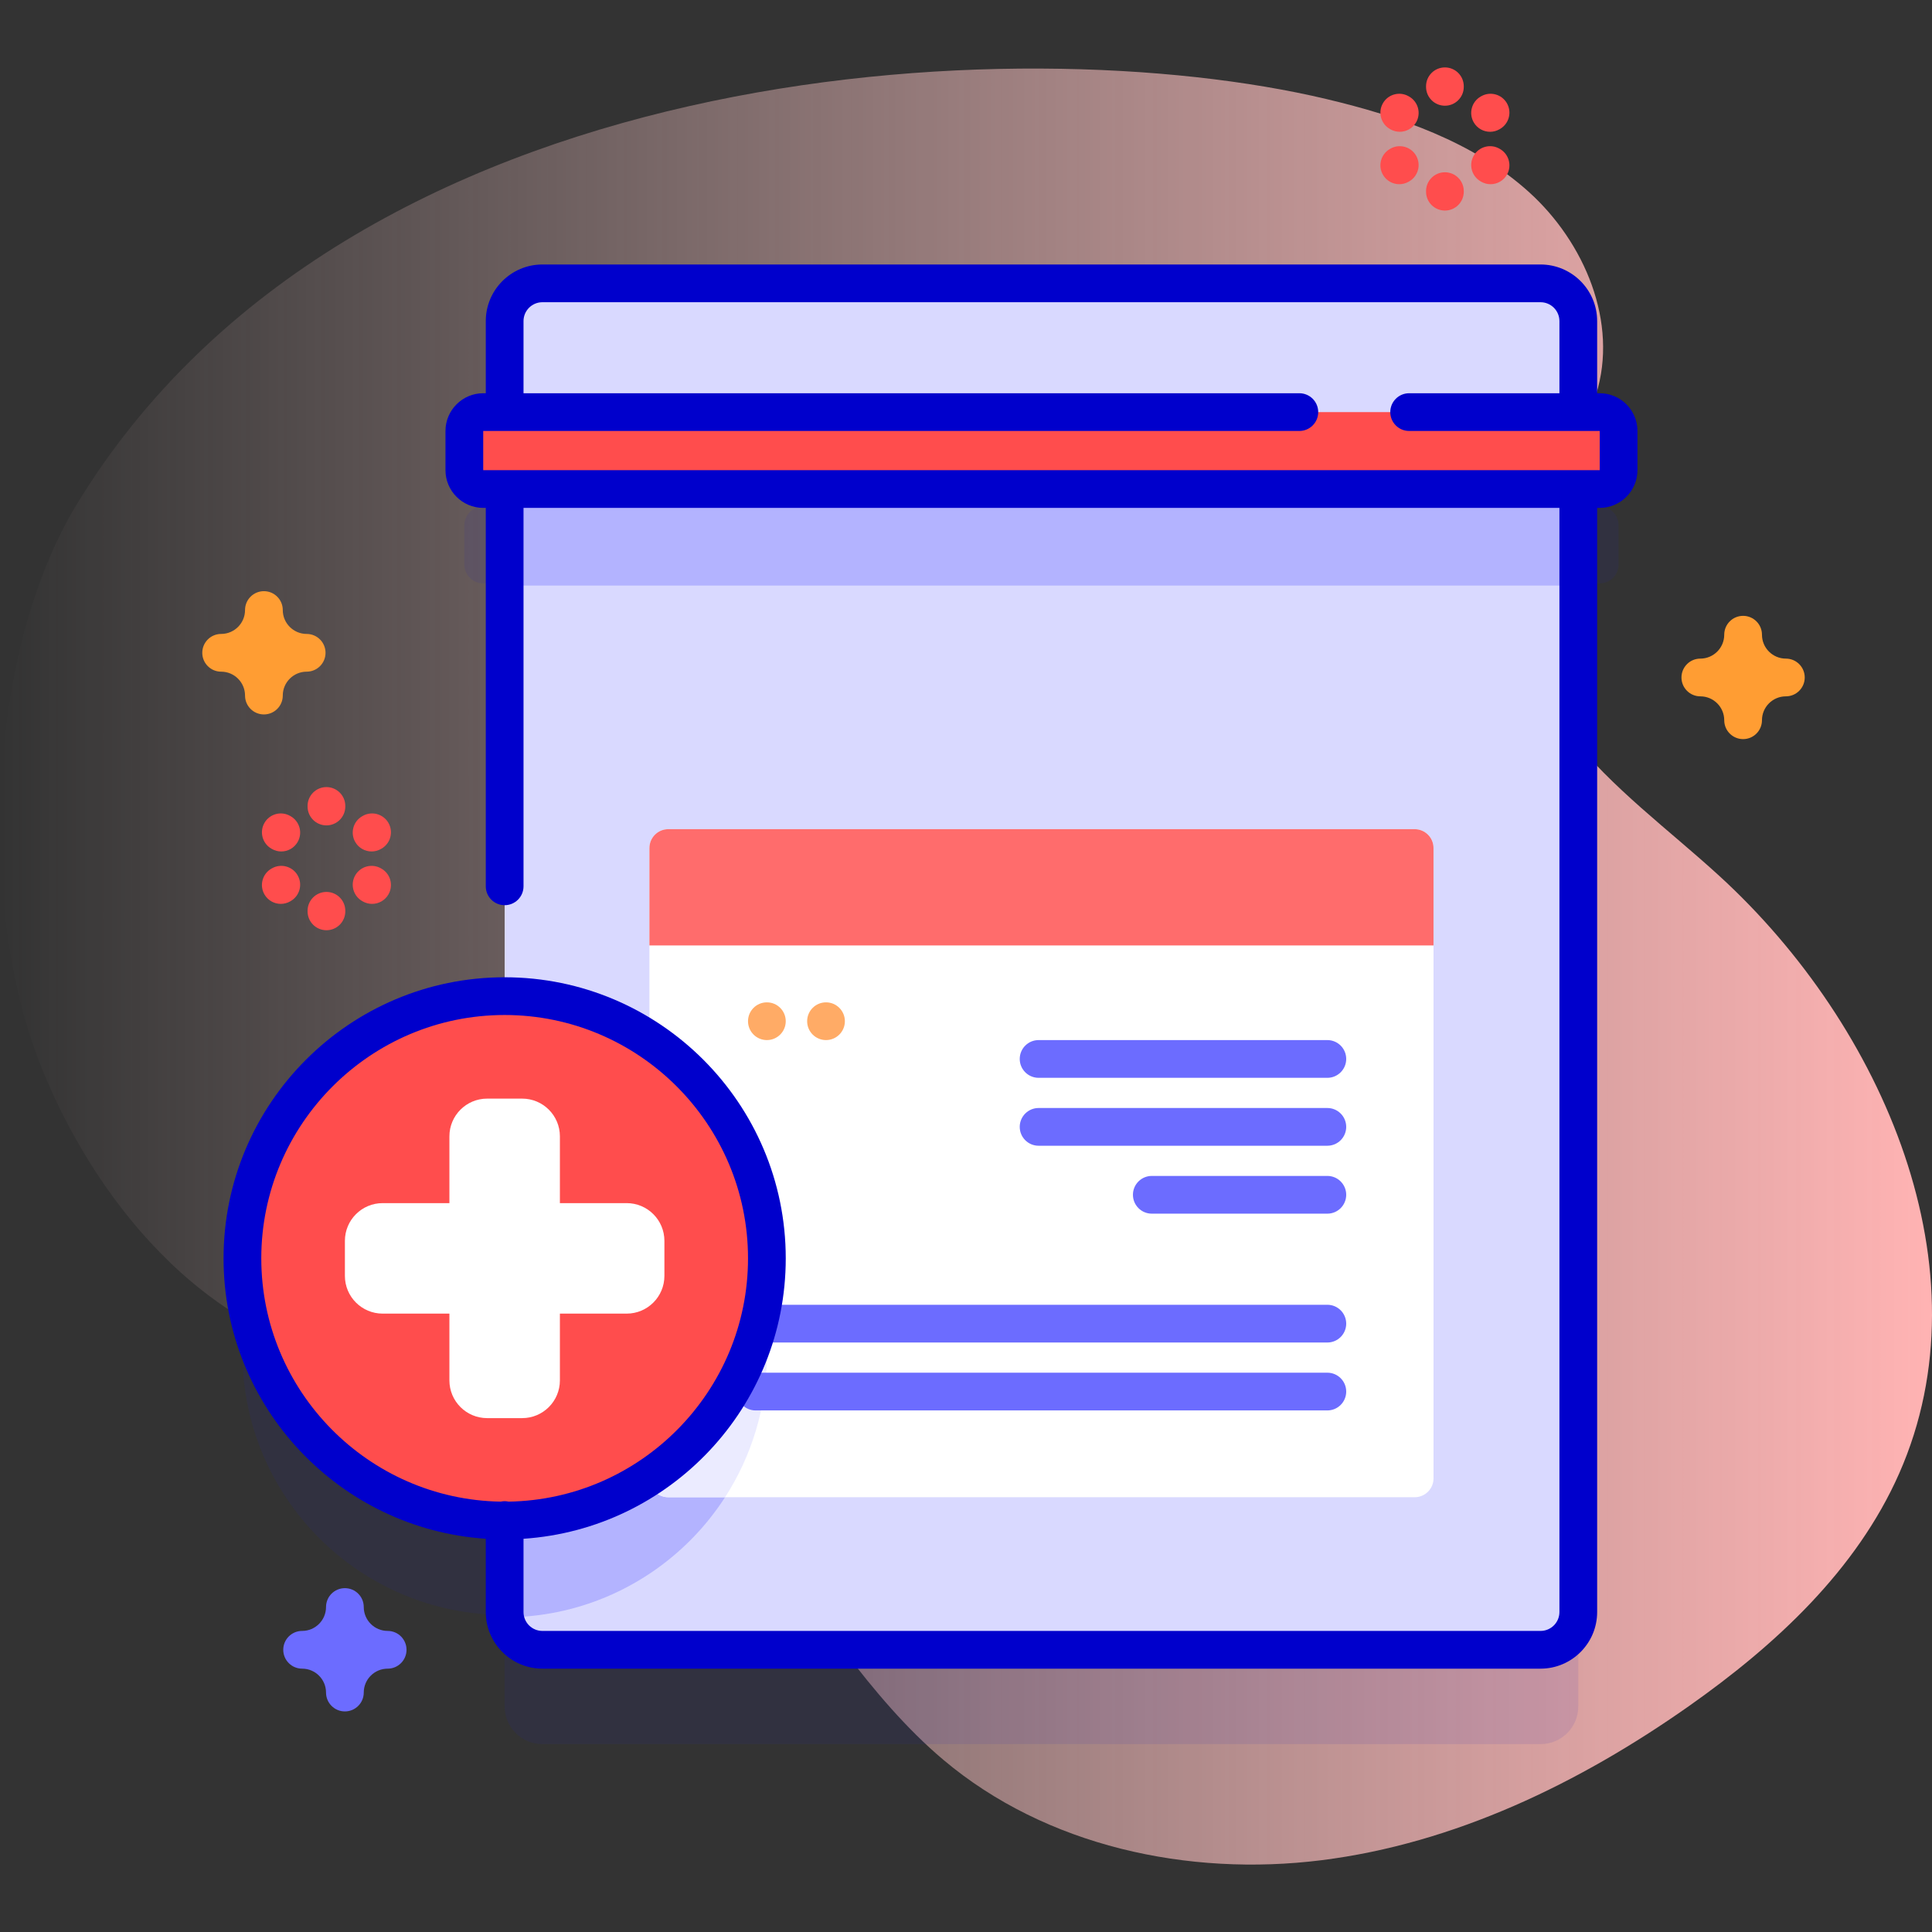<svg id="Capa_1" enable-background="new 0 0 512 512" height="512" viewBox="0 0 512 512" width="512" xmlns="http://www.w3.org/2000/svg" xmlns:xlink="http://www.w3.org/1999/xlink"><rect x="0" y="0" width="512" height="512" fill="#333333" stroke="none"/><linearGradient id="SVGID_1_" gradientUnits="userSpaceOnUse" x1="0" x2="512" y1="256.151" y2="256.151"><stop offset="0" stop-color="#ffd9d9" stop-opacity="0"/><stop offset=".998" stop-color="#ffb3b3"/></linearGradient><g><g><path d="m20.337 133.663c-23.967 39.398-26.493 107.613-8.937 150.256 15.377 37.351 45.966 72.409 86.12 76.801 14.766 1.615 29.858-1.024 44.472 1.638 50.257 9.152 68.952 71.09 108.01 104.014 27.182 22.913 64.898 31.021 100.174 26.607s68.302-20.363 97.376-40.824c22.957-16.157 44.436-36.022 55.764-61.707 23.744-53.839-4.19-118.501-47.587-158.239-13.516-12.377-28.581-23.294-39.875-37.727s-18.48-33.695-13.099-51.214c4.293-13.977 15.849-24.812 20.227-38.763 5.958-18.984-3.035-40.281-17.802-53.616s-34.308-20.039-53.666-24.64c-81.103-19.281-258.823-11.524-331.177 107.414z" fill="url(#SVGID_1_)"/></g><g><path d="m423.943 134.212h-5.68v-24.12c0-5.523-4.477-10-10-10h-264.526c-5.523 0-10 4.477-10 10v24.12h-5.68c-2.761 0-5 2.239-5 5v10.384c0 2.761 2.239 5 5 5h5.68v134.391c-38.38 0-69.494 31.113-69.494 69.494s31.113 69.494 69.494 69.494v24.235c0 5.523 4.477 10 10 10h264.526c5.523 0 10-4.477 10-10v-297.614h5.68c2.761 0 5-2.239 5-5v-10.384c0-2.762-2.238-5-5-5z" fill="#2626bc" opacity=".1"/><g><path d="m408.263 437.21h-264.526c-5.523 0-10-4.477-10-10v-342.118c0-5.523 4.477-10 10-10h264.526c5.523 0 10 4.477 10 10v342.118c0 5.523-4.477 10-10 10z" fill="#d9d9ff"/><path d="m203.23 359.121c0 38.35-31.06 69.44-69.39 69.49-.07-.46-.1-.92-.1-1.4v-137.58c38.38 0 69.49 31.11 69.49 69.49z" fill="#b3b3ff"/><path d="m133.737 123.085h284.526v32.098h-284.526z" fill="#b3b3ff"/><path d="m379.9 224.741v167.04c0 2.76-2.24 5-5 5h-197.8c-2.76 0-5-2.24-5-5v-167.04c0-2.76 2.24-5 5-5h197.8c2.76 0 5 2.24 5 5z" fill="#fff"/><path d="m203.23 359.121c0 13.88-4.07 26.81-11.08 37.66h-15.05c-2.76 0-5-2.24-5-5v-90.6c18.76 12.43 31.13 33.74 31.13 57.94z" fill="#ebebff"/><g><g><g><path d="m275.24 285.633h76.52c2.762 0 5-2.239 5-5s-2.238-5-5-5h-76.52c-2.762 0-5 2.239-5 5s2.239 5 5 5z" fill="#6c6cff"/></g><g><path d="m275.24 303.633h76.52c2.762 0 5-2.239 5-5s-2.238-5-5-5h-76.52c-2.762 0-5 2.239-5 5s2.239 5 5 5z" fill="#6c6cff"/></g><g><path d="m305.24 321.633h46.52c2.762 0 5-2.239 5-5s-2.238-5-5-5h-46.52c-2.762 0-5 2.239-5 5s2.239 5 5 5z" fill="#6c6cff"/></g></g><g><g><path d="m200.24 355.779h151.52c2.762 0 5-2.239 5-5s-2.238-5-5-5h-151.52c-2.762 0-5 2.239-5 5s2.239 5 5 5z" fill="#6c6cff"/></g><g><path d="m200.24 373.779h151.52c2.762 0 5-2.239 5-5s-2.238-5-5-5h-151.52c-2.762 0-5 2.239-5 5s2.239 5 5 5z" fill="#6c6cff"/></g></g></g><path d="m379.896 250.555v-25.817c0-2.761-2.239-5-5-5h-197.792c-2.761 0-5 2.239-5 5v25.817z" fill="#ff6c6c"/><g><circle cx="133.737" cy="333.481" fill="#ff4d4d" r="69.494"/><path d="m166.074 318.84h-17.695v-17.695c0-5.523-4.477-10-10-10h-9.282c-5.523 0-10 4.477-10 10v17.695h-17.695c-5.523 0-10 4.477-10 10v9.282c0 5.523 4.477 10 10 10h17.695v17.695c0 5.523 4.477 10 10 10h9.282c5.523 0 10-4.477 10-10v-17.695h17.695c5.523 0 10-4.477 10-10v-9.282c0-5.523-4.478-10-10-10z" fill="#fff"/></g><path d="m423.943 129.596h-295.886c-2.761 0-5-2.239-5-5v-10.384c0-2.761 2.239-5 5-5h295.887c2.761 0 5 2.239 5 5v10.384c-.001 2.761-2.239 5-5.001 5z" fill="#ff4d4d"/><path d="m423.943 104.212h-.681v-19.12c0-8.271-6.729-15-15-15h-264.525c-8.271 0-15 6.729-15 15v19.12h-.681c-5.514 0-10 4.486-10 10v10.384c0 5.514 4.486 10 10 10h.681v100.291c0 2.761 2.239 5 5 5s5-2.239 5-5v-100.291h274.525v292.615c0 2.757-2.243 5-5 5h-264.525c-2.757 0-5-2.243-5-5v-19.422c38.751-2.583 69.494-34.913 69.494-74.307 0-41.076-33.417-74.494-74.494-74.494s-74.494 33.417-74.494 74.494c0 39.394 30.743 71.724 69.494 74.307v19.422c0 8.271 6.729 15 15 15h264.525c8.271 0 15-6.729 15-15v-292.615h.681c5.514 0 10-4.486 10-10v-10.384c0-5.515-4.485-10-10-10zm-354.7 229.269c0-35.562 28.932-64.494 64.494-64.494s64.494 28.932 64.494 64.494c0 35.207-28.361 63.896-63.434 64.467-.342-.074-.695-.118-1.059-.118s-.717.044-1.059.118c-35.075-.57-63.436-29.26-63.436-64.467zm354.7-208.885h-295.886v-10.384h216.283c2.761 0 5-2.239 5-5s-2.239-5-5-5h-205.603v-19.12c0-2.757 2.243-5 5-5h264.525c2.757 0 5 2.243 5 5v19.12h-39.822c-2.761 0-5 2.239-5 5s2.239 5 5 5h50.503z" fill="#00c"/><g><g><circle cx="218.902" cy="270.633" fill="#ffab66" r="5"/></g><g><circle cx="203.231" cy="270.633" fill="#ffab66" r="5"/></g></g></g><path d="m69.938 189.333c-2.761 0-5-2.239-5-5 0-3.492-2.841-6.333-6.333-6.333-2.761 0-5-2.239-5-5s2.239-5 5-5c3.492 0 6.333-2.841 6.333-6.333 0-2.761 2.239-5 5-5s5 2.239 5 5c0 3.492 2.841 6.333 6.333 6.333 2.761 0 5 2.239 5 5s-2.239 5-5 5c-3.492 0-6.333 2.841-6.333 6.333 0 2.761-2.238 5-5 5z" fill="#ff9d33"/><path d="m461.94 195.871c-2.761 0-5-2.239-5-5 0-3.492-2.841-6.333-6.333-6.333-2.761 0-5-2.239-5-5s2.239-5 5-5c3.492 0 6.333-2.841 6.333-6.333 0-2.761 2.239-5 5-5s5 2.239 5 5c0 3.492 2.841 6.333 6.333 6.333 2.761 0 5 2.239 5 5s-2.239 5-5 5c-3.492 0-6.333 2.841-6.333 6.333 0 2.761-2.238 5-5 5z" fill="#ff9d33"/><path d="m91.4 453.544c-2.761 0-5-2.239-5-5 0-3.492-2.841-6.333-6.333-6.333-2.761 0-5-2.239-5-5s2.239-5 5-5c3.492 0 6.333-2.841 6.333-6.333 0-2.761 2.239-5 5-5s5 2.239 5 5c0 3.492 2.841 6.333 6.333 6.333 2.761 0 5 2.239 5 5s-2.239 5-5 5c-3.492 0-6.333 2.841-6.333 6.333 0 2.761-2.238 5-5 5z" fill="#6c6cff"/><g fill="#ff4d4d"><g><g><path d="m86.51 218.736c-2.761 0-5-2.239-5-5v-.15c0-2.761 2.239-5 5-5s5 2.239 5 5v.15c0 2.762-2.239 5-5 5z"/><path d="m86.51 246.521c-2.761 0-5-2.239-5-5v-.15c0-2.761 2.239-5 5-5s5 2.239 5 5v.15c0 2.761-2.239 5-5 5z"/></g><g><path d="m74.54 225.646c-.848 0-1.706-.216-2.493-.67l-.13-.075c-2.392-1.379-3.213-4.437-1.833-6.829 1.379-2.392 4.437-3.214 6.829-1.833l.13.075c2.392 1.379 3.213 4.437 1.833 6.829-.926 1.605-2.607 2.503-4.336 2.503z"/><path d="m98.601 239.538c-.85 0-1.711-.217-2.5-.674l-.13-.075c-2.39-1.384-3.206-4.442-1.822-6.833 1.383-2.389 4.442-3.205 6.833-1.822l.13.075c2.39 1.384 3.206 4.442 1.822 6.833-.928 1.601-2.607 2.496-4.333 2.496z"/></g><g><path d="m74.419 239.538c-1.729 0-3.41-.898-4.336-2.503-1.38-2.392-.559-5.45 1.833-6.829l.13-.075c2.392-1.381 5.45-.559 6.829 1.833 1.38 2.392.559 5.45-1.833 6.829l-.13.075c-.787.454-1.646.67-2.493.67z"/><path d="m98.481 225.646c-1.726 0-3.405-.895-4.332-2.496-1.384-2.39-.568-5.449 1.822-6.833l.13-.075c2.391-1.383 5.449-.568 6.833 1.822s.568 5.449-1.822 6.833l-.13.075c-.79.457-1.651.674-2.501.674z"/></g></g><g><g><path d="m382.917 28.017c-2.761 0-5-2.239-5-5v-.15c0-2.761 2.239-5 5-5s5 2.239 5 5v.15c0 2.761-2.238 5-5 5z"/><path d="m382.917 55.801c-2.761 0-5-2.239-5-5v-.15c0-2.761 2.239-5 5-5s5 2.239 5 5v.15c0 2.761-2.238 5-5 5z"/></g><g><path d="m370.947 34.926c-.843 0-1.697-.213-2.481-.663l-.13-.075c-2.396-1.373-3.225-4.428-1.853-6.824 1.373-2.395 4.428-3.226 6.824-1.853l.13.075c2.396 1.373 3.225 4.428 1.853 6.824-.924 1.613-2.609 2.516-4.343 2.516z"/><path d="m395.008 48.818c-.846 0-1.702-.215-2.488-.667l-.13-.075c-2.394-1.376-3.218-4.433-1.841-6.827 1.377-2.393 4.432-3.218 6.827-1.841l.13.075c2.394 1.376 3.218 4.433 1.841 6.827-.925 1.608-2.608 2.508-4.339 2.508z"/></g><g><path d="m370.826 48.818c-1.734 0-3.419-.903-4.343-2.515-1.373-2.396-.543-5.451 1.853-6.824l.13-.075c2.396-1.374 5.451-.543 6.824 1.853s.543 5.451-1.853 6.824l-.13.075c-.784.449-1.638.662-2.481.662z"/><path d="m394.888 34.926c-1.731 0-3.414-.9-4.339-2.508-1.377-2.394-.553-5.451 1.841-6.827l.13-.075c2.395-1.378 5.45-.552 6.827 1.841 1.377 2.394.553 5.451-1.841 6.827l-.13.075c-.785.452-1.643.667-2.488.667z"/></g></g></g></g></g></svg>